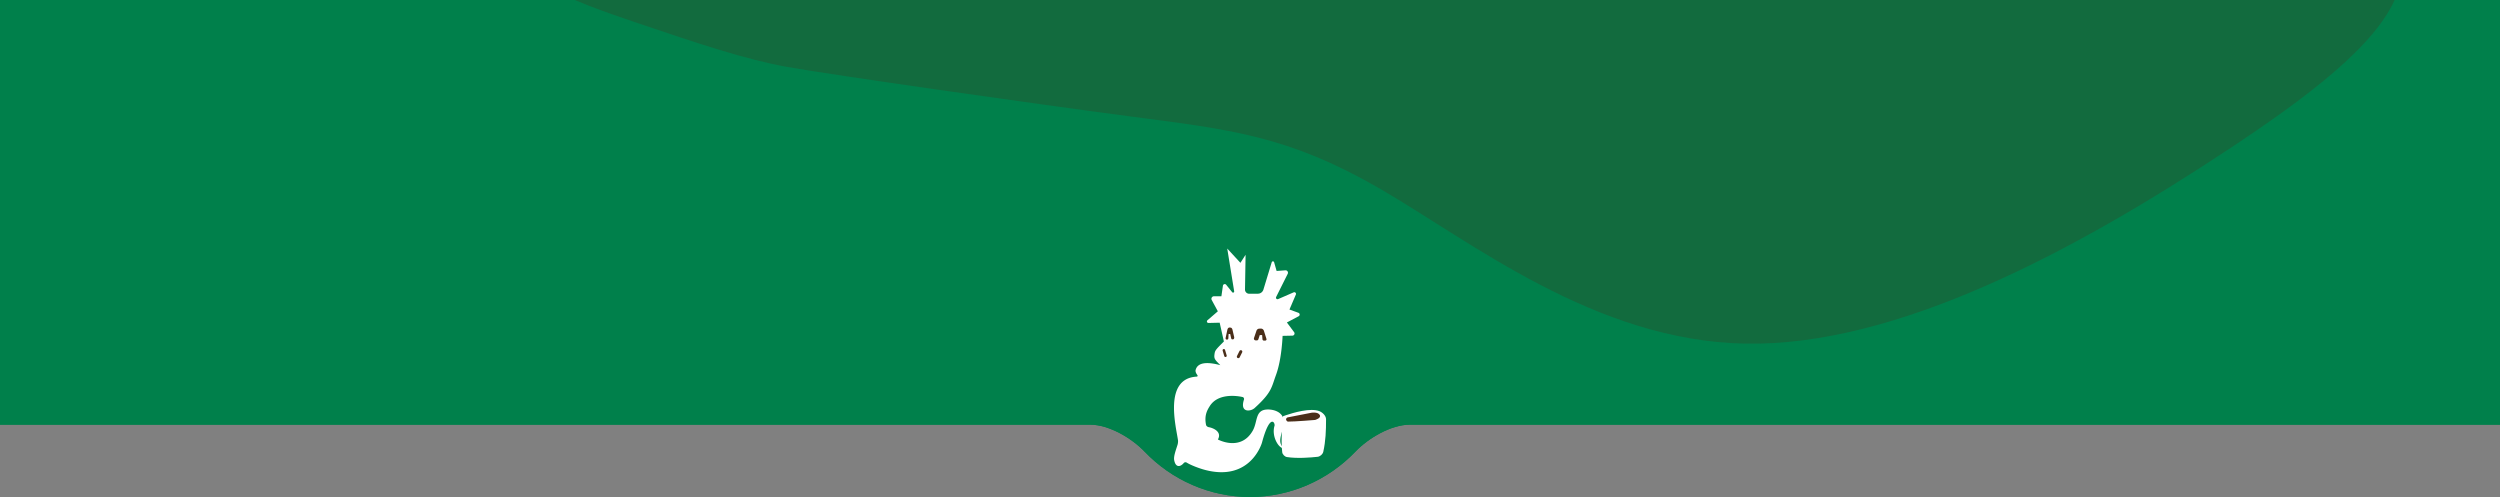 <svg xmlns="http://www.w3.org/2000/svg" xmlns:xlink="http://www.w3.org/1999/xlink" xml:space="preserve" width="1135.2" height="225.679" viewBox="0 0 381 75.743"><rect x="0" y="0" width="381" height="75.743" fill="#808080" stroke="none"/><defs><clipPath id="b" clipPathUnits="userSpaceOnUse"><use xlink:href="#a"/></clipPath></defs><path d="M396.875 2.646v64.72h166.147c2.848 0 6.31 2.042 8.274 4.095 4.182 4.37 9.957 6.918 16.079 6.928 6.122-.01 11.897-2.557 16.079-6.928 1.965-2.053 5.425-4.095 8.273-4.095h166.148V2.646Z" style="fill:#00804b;fill-opacity:1;fill-rule:evenodd;stroke-width:.265" transform="translate(-396.875 -2.646)"/><g clip-path="url(#b)" transform="translate(-396.875 -2.646)"><g style="display:inline"><path id="a" d="M396.875 2.646v64.72h166.147c2.848 0 6.31 2.042 8.274 4.095 4.182 4.37 9.957 6.918 16.079 6.928 6.122-.01 11.897-2.557 16.079-6.928 1.965-2.053 5.425-4.095 8.273-4.095h166.148V2.646Z" style="fill:#00804b;fill-opacity:1;fill-rule:evenodd;stroke-width:.265"/></g><path d="M528.272 23.557c6.429 1.157 37.64 5.62 52.525 7.575 14.885 1.955 23.84 2.888 37.77 10.948 13.93 8.059 32.837 23.243 55.784 23.652 22.947.41 49.935-13.957 73.547-29.578 23.612-15.621 43.848-32.497 3.135-43.991S608.657-25.442 551.634-22.438c-57.023 3.004-69.407 15.124-68.963 23.43.443 8.307 13.715 12.8 22.789 15.87 9.073 3.07 16.383 5.539 22.812 6.695z" style="opacity:.25;fill:#4a2e19;fill-opacity:1;stroke:none;stroke-width:.705;stroke-dasharray:none;stroke-opacity:1" transform="translate(-11.457 -10.716)"/></g><path d="M191.222 243.1c-2.733 0-6.391 1.405-6.391 1.405s-.584 5.123-.192 8.052c.067.495.562.993 1.055 1.071 2.26.359 5.293.114 6.854-.057.566-.062 1.145-.572 1.268-1.129.53-2.409.616-4.663.616-7.253 0-.794-.782-1.546-1.523-1.832-.476-.183-1.057-.258-1.687-.257z" style="fill:#fff;stroke-width:2.4;stroke-linecap:round;stroke-linejoin:round;paint-order:markers stroke fill" transform="matrix(.682 0 0 .682 69.487 -103.32)"/><path d="m185.805 244.776 5.379-1.052s1.418-.234 1.838.492c.42.727-1.043 1.122-1.043 1.122s-4.433.374-6.104.374c-.501-.29-.474-.703-.07-.936z" style="fill:#4a2e19;fill-opacity:1;stroke:none;stroke-width:.667;stroke-linecap:round;stroke-linejoin:round;stroke-dasharray:none;stroke-dashoffset:0;stroke-opacity:1;paint-order:markers stroke fill" transform="matrix(.682 0 0 .682 69.487 -103.32)"/><path d="M22.39 193.713c-3.188-.854-5.093-.545-5.523 1.06-.102.384.135.814.357 1.113.165.22.103.374-.172.39-7.455.462-4.512 11.359-4.126 14.238.037.274-.02.715-.1.978-.37 1.199-.924 2.604-.748 3.473.362 1.789 1.45 1.424 2.122.634a.512.512 0 0 1 .686-.106c.916.578 2.78 1.277 3.991 1.602 10.29 2.764 12.807-6.05 12.807-6.05 1.872-6.984 3.092-4.283 2.778-3.687-.681 2.542 1.227 5.184 2.038 4.837-1.512-1.351-.252-3.217.145-5.499 0-3.224-3.647-3.08-3.647-3.08-2.946.024-2.188 2.688-3.39 4.771-2.71 4.692-7.771 1.93-7.771 1.93.967-1.674-.961-2.56-2.025-2.747-.271-.048-.56-.246-.617-.516-.457-2.177.348-3.421.83-4.194 1.746-2.792 5.736-2.389 7.323-2.03.27.06.398.335.313.598-.953 2.945 1.482 2.681 2.37 1.878 3.902-3.528 3.777-4.648 4.795-7.408 1.304-3.537 1.471-8.734 1.471-8.734l2.193-.046a.49.49 116.04 0 0 .381-.782l-1.614-2.165 2.632-1.392a.422.422 86.114 0 0-.052-.77l-2.002-.732 1.43-3.343a.378.378 44.82 0 0-.498-.495l-3.467 1.508a.345.345 46.53 0 1-.446-.471l2.59-5.18a.54.54 56.17 0 0-.523-.78l-1.963.145-.551-1.946a.279.279.552 0 0-.536-.005l-1.861 6.12a1.288 1.288 143.336 0 1-1.227.912l-1.953.008a.93.93 45.367 0 1-.933-.945l.132-7.765-1.157 1.802-2.944-3.191 1.551 9.563a.251.251 155.972 0 1-.443.197l-1.339-1.662a.414.414 164.704 0 0-.732.2l-.343 2.368h-1.663a.566.566 120.774 0 0-.497.835l1.366 2.522-2.324 2.008a.34.34 68.898 0 0 .231.598l2.502-.06.943 4.197c-1.935 1.935-2.002 2.028-2.111 2.95-.11.921.12 1.146 1.32 2.346z" style="fill:#fff;fill-opacity:1;stroke:none;stroke-width:.37;stroke-linecap:round;stroke-linejoin:round;stroke-dasharray:none;stroke-dashoffset:0;stroke-opacity:1;paint-order:markers stroke fill" transform="matrix(.682 0 0 .682 170.712 -76.46)"/><path d="m142.095 108.821.364 1.23" style="fill:#4a2e19;fill-opacity:1;stroke:#4a2e19;stroke-width:.561;stroke-linecap:round;stroke-linejoin:round;stroke-dasharray:none;stroke-dashoffset:0;stroke-opacity:1;paint-order:markers stroke fill" transform="matrix(.682 0 0 .682 89.606 -20.834)"/><path d="m145.89 109.131-.562 1.125" style="fill:#4a2e19;fill-opacity:1;stroke:#4a2e19;stroke-width:.667;stroke-linecap:round;stroke-linejoin:round;stroke-dasharray:none;stroke-dashoffset:0;stroke-opacity:1;paint-order:markers stroke fill" transform="matrix(.682 0 0 .682 89.606 -20.834)"/><path d="m31.069 187.015-.245-.008a.4.4 55.317 0 1-.365-.528l.554-1.632a.682.682 143.127 0 1 .616-.462l.33-.015a.715.715 34.986 0 1 .714.5l.573 1.815a.282.282 125.89 0 1-.265.367l-.306.004a.318.318 42.232 0 1-.321-.291l-.08-.945h-.527l-.31.938a.375.375 145.078 0 1-.368.257z" style="fill:#4a2e19;fill-opacity:1;stroke:none;stroke-width:.667;stroke-linecap:round;stroke-linejoin:round;stroke-dasharray:none;stroke-dashoffset:0;stroke-opacity:1;paint-order:markers stroke fill" transform="matrix(.682 0 0 .682 170.337 -75.665)"/><path d="m31.069 187.015-.245-.008a.4.4 55.317 0 1-.365-.528l.554-1.632a.682.682 143.127 0 1 .616-.462l.33-.015a.715.715 34.986 0 1 .714.5l.573 1.815a.282.282 125.89 0 1-.265.367l-.306.004a.318.318 42.232 0 1-.321-.291l-.08-.945h-.527l-.31.938a.375.375 145.078 0 1-.368.257z" style="fill:#4a2e19;fill-opacity:1;stroke:none;stroke-width:.667;stroke-linecap:round;stroke-linejoin:round;stroke-dasharray:none;stroke-dashoffset:0;stroke-opacity:1;paint-order:markers stroke fill" transform="matrix(-.467 0 0 .682 202.31 -75.823)"/></svg>